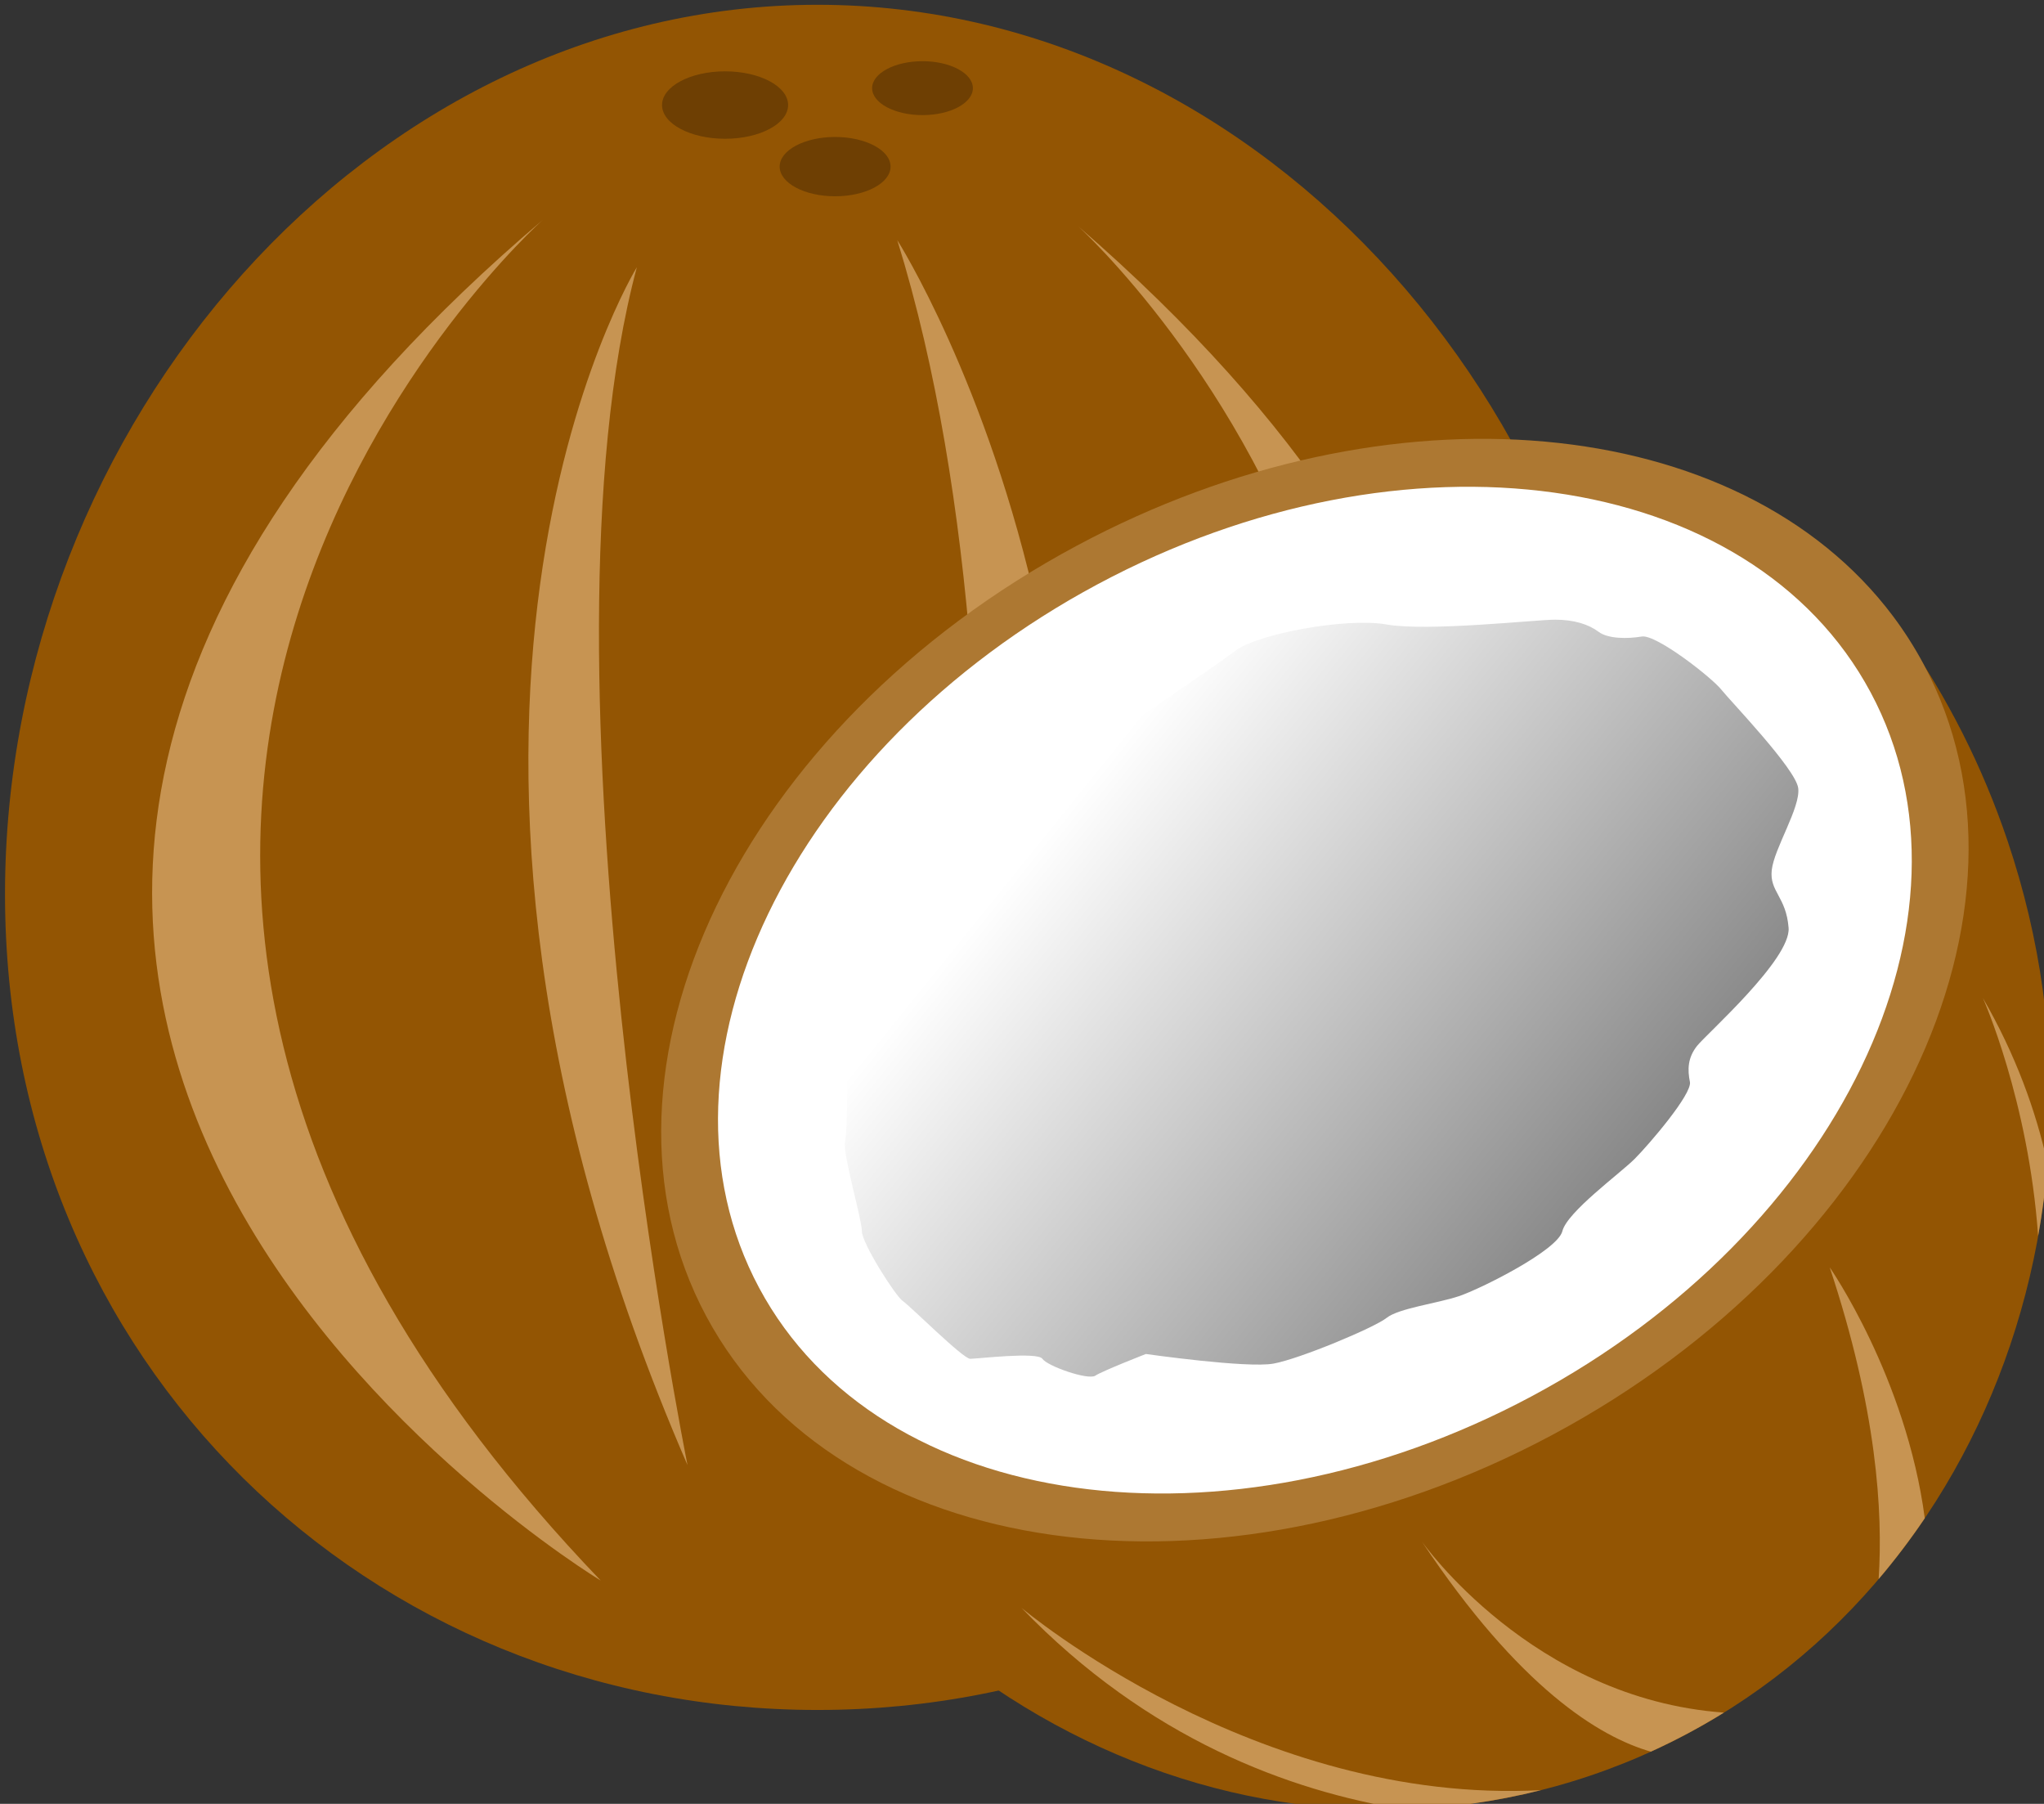 <?xml version="1.0" encoding="UTF-8" standalone="no"?>
<!-- Created with Inkscape (http://www.inkscape.org/) -->

<svg
   xmlns:dc="http://purl.org/dc/elements/1.1/"
   xmlns:cc="http://creativecommons.org/ns#"
   xmlns:rdf="http://www.w3.org/1999/02/22-rdf-syntax-ns#"
   xmlns:svg="http://www.w3.org/2000/svg"
   xmlns="http://www.w3.org/2000/svg"
   xmlns:sodipodi="http://sodipodi.sourceforge.net/DTD/sodipodi-0.dtd"
   xmlns:inkscape="http://www.inkscape.org/namespaces/inkscape"
   width="31.044mm"
   height="27.391mm"
   viewBox="0 0 110 97.055"
   id="svg16254"
   version="1.1"
   inkscape:version="0.91 r13725"
   sodipodi:docname="coco.svg"
   inkscape:export-filename="/home/piccolina/Escritorio/fundacion/megamente-web/Megamente/img/deduccion/alimentos/coco.png"
   inkscape:export-xdpi="90"
   inkscape:export-ydpi="90">
  <rect x="0" y="0" width="110" height="97.055" fill="#333333" stroke="none"/>
  <defs
     id="defs16256">
    <linearGradient
       x1="0"
       y1="0"
       x2="1"
       y2="0"
       gradientUnits="userSpaceOnUse"
       gradientTransform="matrix(-77.377,-61.009,61.009,-77.377,707.324,650)"
       spreadMethod="pad"
       id="linearGradient16482">
      <stop
         style="stop-opacity:1;stop-color:#787878"
         offset="0"
         id="stop16474" />
      <stop
         style="stop-opacity:1;stop-color:#787878"
         offset="0.086"
         id="stop16476" />
      <stop
         style="stop-opacity:1;stop-color:#ffffff"
         offset="0.648"
         id="stop16478" />
      <stop
         style="stop-opacity:1;stop-color:#ffffff"
         offset="1"
         id="stop16480" />
    </linearGradient>
    <radialGradient
       fx="0"
       fy="0"
       cx="0"
       cy="0"
       r="1"
       gradientUnits="userSpaceOnUse"
       gradientTransform="matrix(-76.678,6.052,-6.052,-76.678,683.111,644.116)"
       spreadMethod="pad"
       id="radialGradient16402">
      <stop
         style="stop-opacity:1;stop-color:#1d1d1b"
         offset="0"
         id="stop16396" />
      <stop
         style="stop-opacity:1;stop-color:#1d1d1b"
         offset="0.048"
         id="stop16398" />
      <stop
         style="stop-opacity:1;stop-color:#242422"
         offset="1"
         id="stop16400" />
    </radialGradient>
    <linearGradient
       x1="0"
       y1="0"
       x2="1"
       y2="0"
       gradientUnits="userSpaceOnUse"
       gradientTransform="matrix(0,-137.376,137.376,0,638.79,678.611)"
       spreadMethod="pad"
       id="linearGradient16340">
      <stop
         style="stop-opacity:1;stop-color:#ffffff"
         offset="0"
         id="stop16332" />
      <stop
         style="stop-opacity:1;stop-color:#ffffff"
         offset="0.285"
         id="stop16334" />
      <stop
         style="stop-opacity:1;stop-color:#ffffff"
         offset="0.708"
         id="stop16336" />
      <stop
         style="stop-opacity:1;stop-color:#ffffff"
         offset="1"
         id="stop16338" />
    </linearGradient>
  </defs>
  <sodipodi:namedview
     id="base"
     pagecolor="#ffffff"
     bordercolor="#666666"
     borderopacity="1.0"
     inkscape:pageopacity="0.0"
     inkscape:pageshadow="2"
     inkscape:zoom="1.4"
     inkscape:cx="-33.363522"
     inkscape:cy="8.110181"
     inkscape:document-units="px"
     inkscape:current-layer="layer1"
     showgrid="false"
     fit-margin-top="0"
     fit-margin-left="0"
     fit-margin-right="0"
     fit-margin-bottom="0"
     inkscape:window-width="1366"
     inkscape:window-height="710"
     inkscape:window-x="0"
     inkscape:window-y="25"
     inkscape:window-maximized="1" />
  <g
     inkscape:label="Capa 1"
     inkscape:groupmode="layer"
     id="layer1"
     transform="translate(-579.139,-587.187)">
    <g
       id="g17025"
       transform="matrix(0.733,0,0,0.733,154.9,183.011)">
      <path
         d="m 698.439,617.033 c 0,34.428 -26.707,59.884 -59.649,59.884 -32.944,0 -59.651,-25.456 -59.651,-59.884 0,-34.428 26.707,-65.283 59.651,-65.283 32.943,0 59.649,30.855 59.649,65.283"
         style="fill:#935503;fill-opacity:1;fill-rule:nonzero;stroke:none"
         id="path16216"
         inkscape:connector-curvature="0" />
      <path
         inkscape:connector-curvature="0"
         id="path16226"
         style="fill:#c79452;fill-opacity:1;fill-rule:nonzero;stroke:none"
         d="m 618.622,567.539 c 0,0 -49.4,43.907 4.249,99.875 0,0 -71.177,-42.941 -4.249,-99.875" />
      <path
         inkscape:connector-curvature="0"
         id="path16242"
         style="fill:#c79452;fill-opacity:1;fill-rule:nonzero;stroke:none"
         d="m 657.93,568.007 c 0,0 49.4,44.78 -4.249,101.863 0,0 71.177,-43.796 4.249,-101.863" />
      <path
         inkscape:connector-curvature="0"
         id="path16258"
         style="fill:#c79452;fill-opacity:1;fill-rule:nonzero;stroke:none"
         d="m 644.649,569.029 c 0,0 26.559,41.727 3.187,94.383 0,0 8.499,-56.629 -3.187,-94.383" />
      <path
         inkscape:connector-curvature="0"
         id="path16274"
         style="fill:#c79452;fill-opacity:1;fill-rule:nonzero;stroke:none"
         d="m 625.527,571.016 c 0,0 -20.184,32.785 3.719,87.924 0,0 -11.687,-58.119 -3.719,-87.924" />
      <path
         d="m 636.633,559.11 c 0,1.367 -2.072,2.475 -4.628,2.475 -2.556,0 -4.628,-1.108 -4.628,-2.475 0,-1.367 2.072,-2.475 4.628,-2.475 2.556,0 4.628,1.108 4.628,2.475"
         style="fill:#6e3f03;fill-opacity:1;fill-rule:nonzero;stroke:none"
         id="path16284"
         inkscape:connector-curvature="0" />
      <path
         d="m 650.199,557.87 c 0,1.092 -1.656,1.979 -3.699,1.979 -2.043,0 -3.699,-0.887 -3.699,-1.979 0,-1.092 1.656,-1.979 3.699,-1.979 2.043,0 3.699,0.887 3.699,1.979"
         style="fill:#6e3f03;fill-opacity:1;fill-rule:nonzero;stroke:none"
         id="path16288"
         inkscape:connector-curvature="0" />
      <path
         d="m 644.155,563.63 c 0,1.203 -1.823,2.177 -4.071,2.177 -2.248,0 -4.071,-0.975 -4.071,-2.177 0,-1.203 1.823,-2.177 4.071,-2.177 2.248,0 4.071,0.975 4.071,2.177"
         style="fill:#6e3f03;fill-opacity:1;fill-rule:nonzero;stroke:none"
         id="path16292"
         inkscape:connector-curvature="0" />
      <path
         d="m 726.164,613.118 c 9.751,28.897 -3.977,59.624 -30.664,68.628 -26.687,9.005 -56.225,-7.121 -65.976,-36.019 -9.752,-28.897 75.724,-66.744 89.057,-47.665 3.143,4.497 5.723,9.544 7.583,15.056"
         style="fill:#935503;fill-opacity:1;fill-rule:nonzero;stroke:none"
         id="path16424"
         inkscape:connector-curvature="0" />
      <path
         inkscape:connector-curvature="0"
         id="path16434"
         style="fill:#c79452;fill-opacity:1;fill-rule:nonzero;stroke:none"
         d="m 683.157,664.545 c 7.16,10.756 13.037,14.349 16.817,15.432 1.865,-0.847 3.655,-1.805 5.367,-2.867 -14.101,-1.013 -22.184,-12.565 -22.184,-12.565" />
      <path
         inkscape:connector-curvature="0"
         id="path16438"
         style="fill:#c79452;fill-opacity:1;fill-rule:nonzero;stroke:none"
         d="m 691.913,682.801 c -20.948,1.12 -38.151,-13.385 -38.151,-13.385 9.289,9.641 19.717,13.449 28.071,14.8 3.36,-0.107 6.735,-0.571 10.08,-1.415" />
      <path
         inkscape:connector-curvature="0"
         id="path16442"
         style="fill:#c79452;fill-opacity:1;fill-rule:nonzero;stroke:none"
         d="m 716.698,667.309 c 1.209,-1.423 2.34,-2.913 3.388,-4.465 -1.372,-10.357 -6.98,-18.417 -6.98,-18.417 3.457,10.396 3.919,17.948 3.592,22.883" />
      <path
         inkscape:connector-curvature="0"
         id="path16446"
         style="fill:#c79452;fill-opacity:1;fill-rule:nonzero;stroke:none"
         d="m 724.357,624.667 c 0,0 3.347,7.481 4.051,17.463 0.313,-1.747 0.545,-3.517 0.695,-5.308 -0.864,-3.901 -2.349,-8.005 -4.745,-12.155" />
      <path
         d="m 719.995,600.144 c 9.651,18.019 -2.532,43.341 -27.212,56.56 -24.68,13.219 -52.511,9.328 -62.161,-8.692 -9.651,-18.019 2.532,-43.341 27.212,-56.56 22.979,-12.308 48.689,-9.783 59.915,5.169 0.831,1.107 1.581,2.281 2.247,3.523"
         style="fill:#ad7832;fill-opacity:1;fill-rule:nonzero;stroke:none"
         id="path16456"
         inkscape:connector-curvature="0" />
      <path
         d="m 716.112,602.225 c 8.812,16.453 -2.312,39.575 -24.847,51.645 -22.535,12.069 -47.947,8.516 -56.759,-7.937 -8.812,-16.453 2.312,-39.575 24.847,-51.645 22.535,-12.069 47.947,-8.516 56.759,7.937"
         style="fill:#ffffff;fill-opacity:1;fill-rule:nonzero;stroke:none"
         id="path16460"
         inkscape:connector-curvature="0" />
      <path
         d="m 640.989,630.11 c 0,0 0,4.241 -0.177,5.125 -0.176,0.884 1.237,5.655 1.237,6.539 0,0.884 2.475,4.772 3.005,5.125 0.529,0.353 4.417,4.241 4.948,4.241 0.529,0 4.948,-0.531 5.301,0 0.353,0.531 3.357,1.591 3.888,1.237 0.531,-0.353 3.711,-1.591 3.711,-1.591 0,0 7.423,1.06 9.367,0.707 1.944,-0.353 7.423,-2.651 8.307,-3.357 0.884,-0.707 3.711,-1.061 5.301,-1.591 1.591,-0.531 7.247,-3.357 7.6,-4.772 0.353,-1.413 4.241,-4.241 5.301,-5.301 1.06,-1.06 4.241,-4.772 4.065,-5.656 -0.177,-0.883 -0.177,-1.767 0.529,-2.651 0.708,-0.884 6.892,-6.361 6.716,-8.659 -0.177,-2.297 -1.413,-2.652 -1.237,-4.243 0.177,-1.589 2.121,-4.595 1.944,-6.008 -0.176,-1.413 -4.948,-6.363 -5.655,-7.245 -0.708,-0.884 -4.772,-4.065 -5.832,-3.888 -1.06,0.176 -2.475,0.176 -3.181,-0.353 -0.707,-0.531 -1.768,-0.884 -3.181,-0.884 -1.413,0 -9.367,0.884 -12.371,0.353 -3.004,-0.531 -9.544,0.707 -11.133,1.944 -1.591,1.237 -8.307,5.655 -10.251,7.245 -1.944,1.591 -5.832,3.888 -7.069,5.125 -1.237,1.237 -2.651,2.475 -3.711,4.241 -1.061,1.768 -4.065,6.009 -4.948,7.069 -0.884,1.06 -1.415,4.064 -1.945,4.772 -0.529,0.707 -0.529,2.473 -0.529,2.473"
         style="fill:url(#linearGradient16482);stroke:none"
         id="path16484"
         inkscape:connector-curvature="0" />
    </g>
  </g>
</svg>

